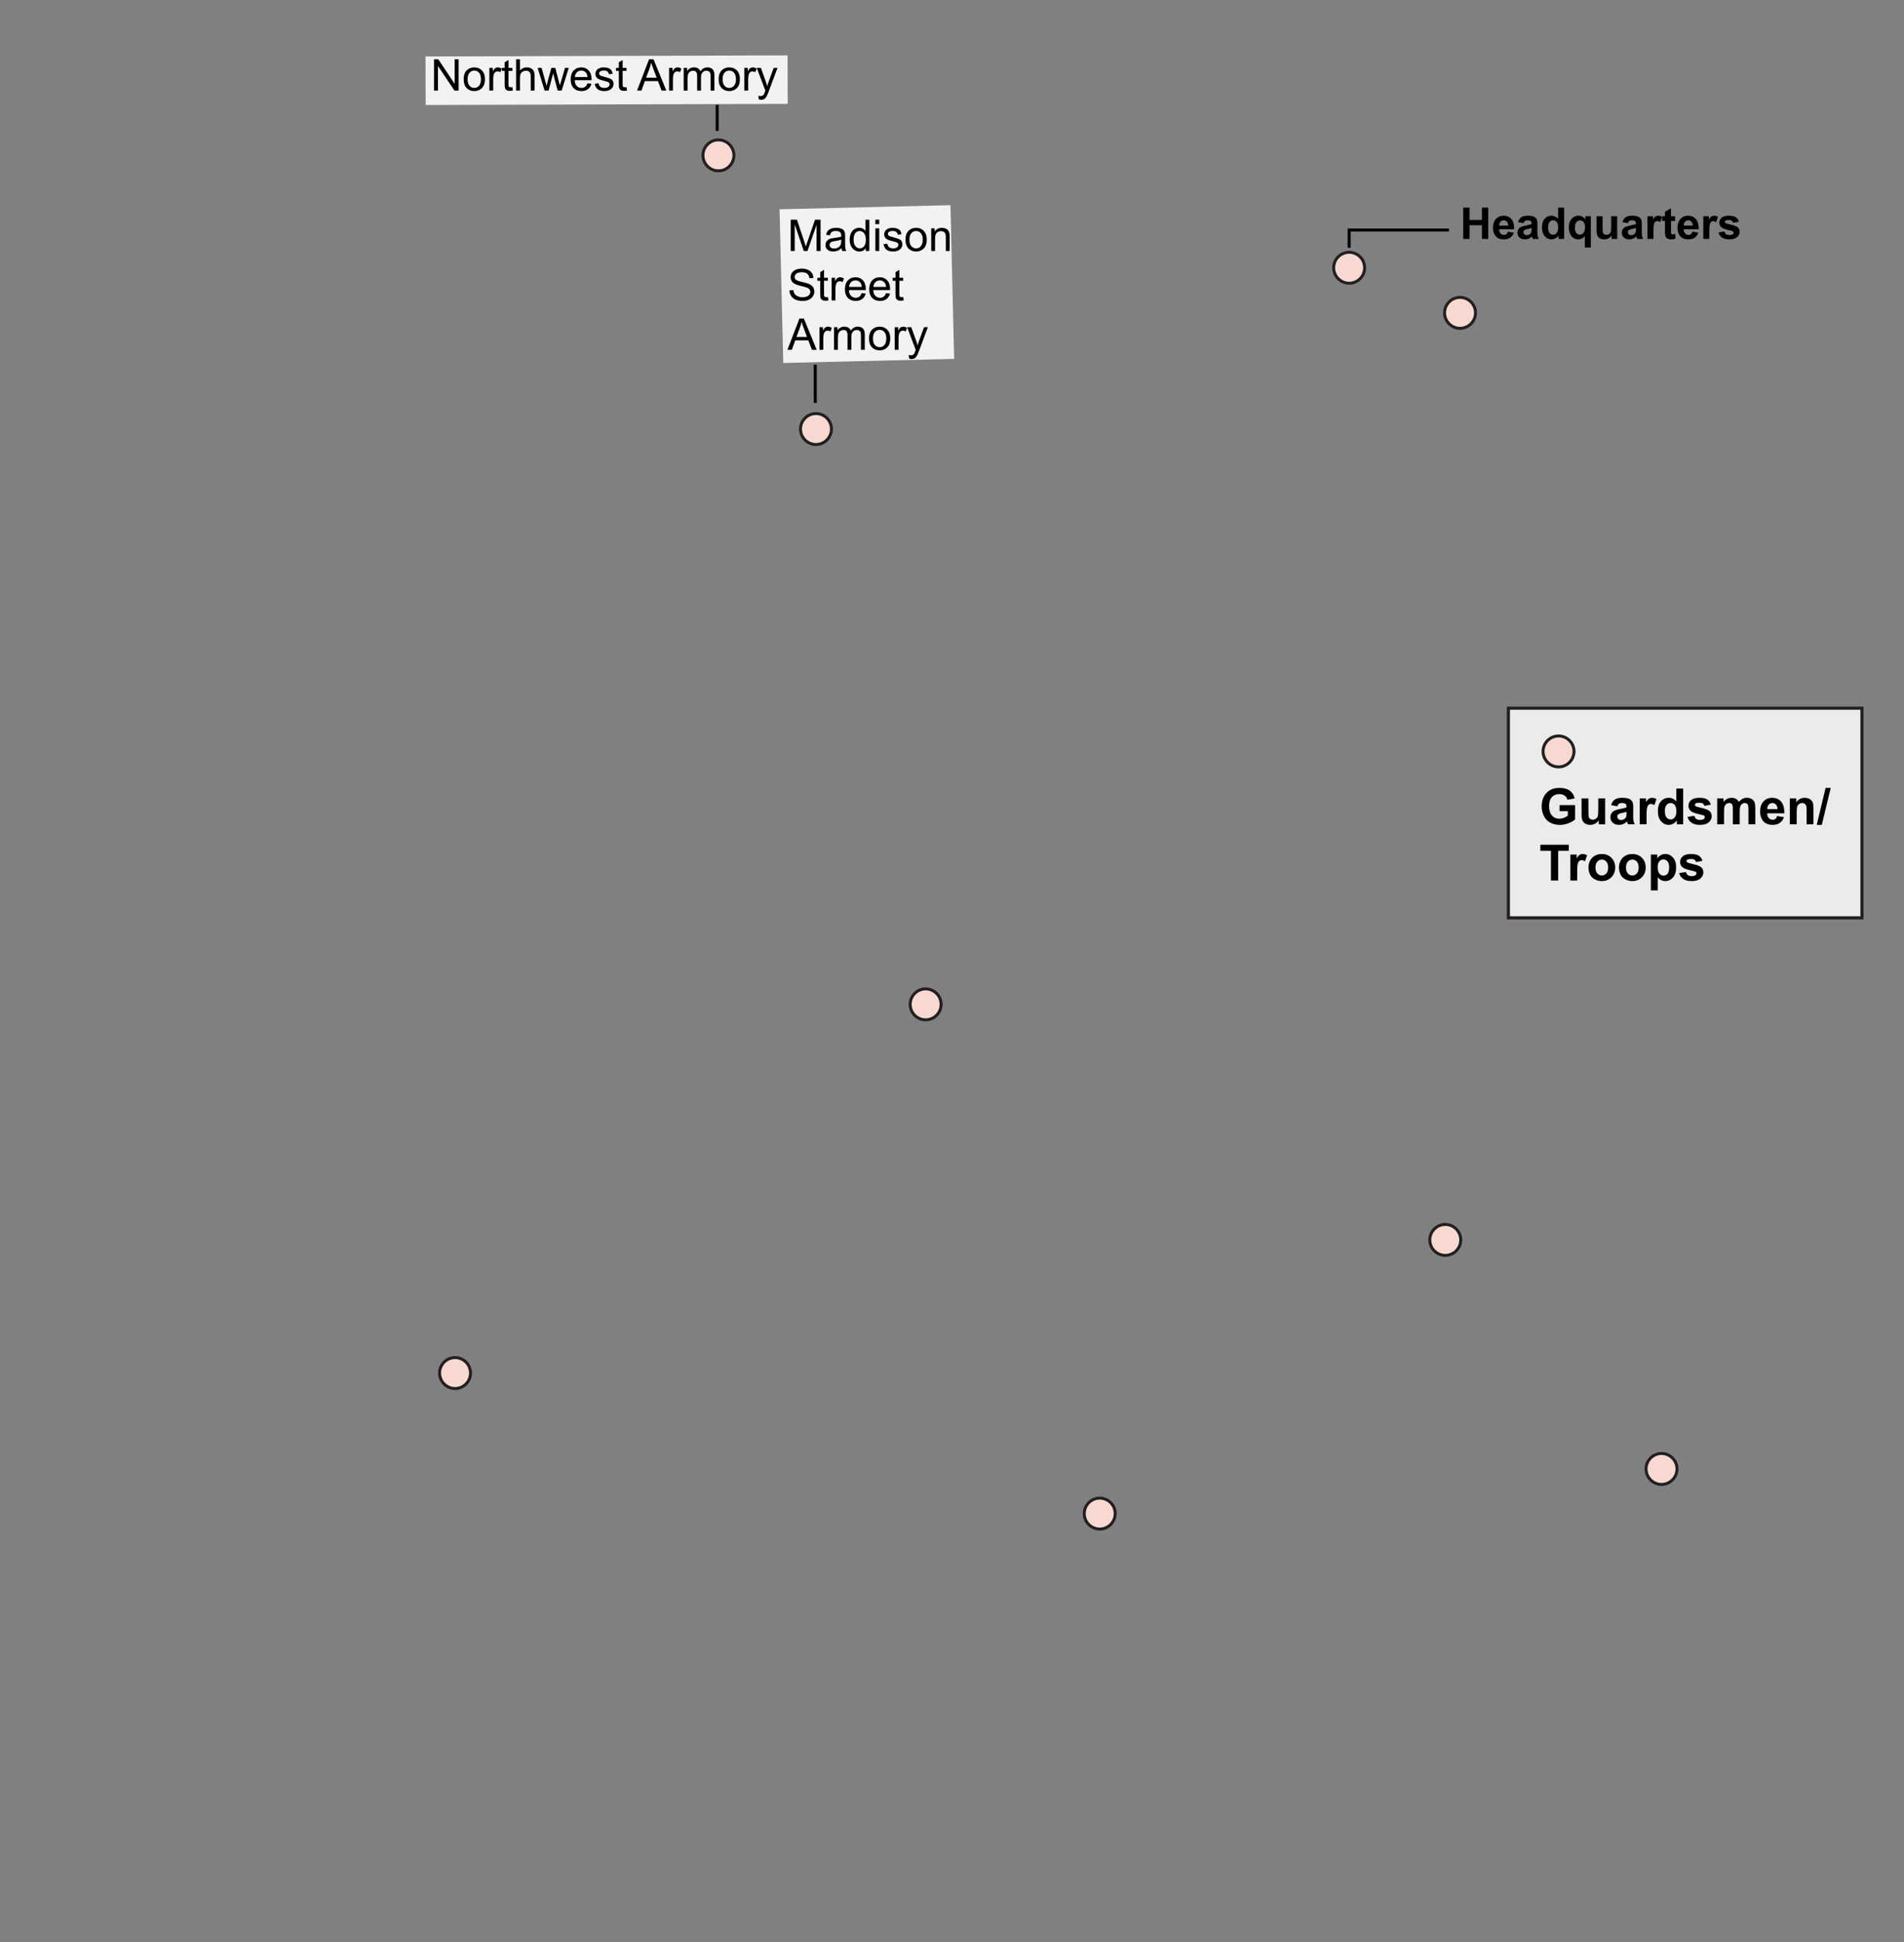 <?xml version="1.0" encoding="utf-8"?>
<!-- Generator: Adobe Illustrator 22.0.1, SVG Export Plug-In . SVG Version: 6.00 Build 0)  -->
<svg version="1.1" id="troops" xmlns="http://www.w3.org/2000/svg" xmlns:xlink="http://www.w3.org/1999/xlink" x="0px" y="0px"
	 viewBox="0 0 610 622" style="enable-background:new 0 0 610 622;" xml:space="preserve">
<rect x="0" y="0" width="610" height="622" fill="#808080" stroke="none"/>
<path style="fill:#F7D9D1;stroke:#231F20;stroke-width:0.95;stroke-miterlimit:10;" d="M463.033,392.147L463.033,392.147
	c-2.726,0-4.957,2.23-4.957,4.957v0c0,2.726,2.23,4.957,4.957,4.957l0,0c2.726,0,4.957-2.23,4.957-4.957v0
	C467.989,394.377,465.759,392.147,463.033,392.147z"/>
<path style="fill:#F7D9D1;stroke:#231F20;stroke-width:0.95;stroke-miterlimit:10;" d="M532.317,465.501L532.317,465.501
	c-2.726,0-4.957,2.23-4.957,4.957v0c0,2.726,2.231,4.957,4.957,4.957l0,0c2.726,0,4.957-2.23,4.957-4.957v0
	C537.273,467.731,535.043,465.501,532.317,465.501z"/>
<path style="fill:#F7D9D1;stroke:#231F20;stroke-width:0.95;stroke-miterlimit:10;" d="M352.326,479.795L352.326,479.795
	c-2.726,0-4.957,2.23-4.957,4.957l0,0c0,2.726,2.23,4.957,4.957,4.957l0,0c2.726,0,4.957-2.23,4.957-4.957l0,0
	C357.283,482.025,355.052,479.795,352.326,479.795z"/>
<path style="fill:#F7D9D1;stroke:#231F20;stroke-width:0.95;stroke-miterlimit:10;" d="M296.557,316.705L296.557,316.705
	c-2.726,0-4.957,2.23-4.957,4.957l0,0c0,2.726,2.23,4.957,4.957,4.957l0,0c2.726,0,4.957-2.23,4.957-4.957l0,0
	C301.514,318.935,299.283,316.705,296.557,316.705z"/>
<path style="fill:#F7D9D1;stroke:#231F20;stroke-width:0.95;stroke-miterlimit:10;" d="M145.789,434.783L145.789,434.783
	c-2.726,0-4.957,2.23-4.957,4.957v0c0,2.726,2.23,4.957,4.957,4.957h0c2.726,0,4.957-2.23,4.957-4.957v0
	C150.745,437.014,148.515,434.783,145.789,434.783z"/>
<g>
	
		<rect x="136.337" y="17.913" transform="matrix(1 -0.003 0.003 1 -0.076 0.579)" style="fill:#F1F2F2;" width="116.003" height="15.536"/>
	<g>
		<g>
			<path d="M139.044,29.007V18.986h1.36l5.264,7.869v-7.869h1.271v10.021h-1.36l-5.264-7.875v7.875H139.044z"/>
			<path d="M148.552,25.378c0-1.346,0.374-2.34,1.121-2.988c0.624-0.537,1.386-0.807,2.283-0.807c0.998,0,1.813,0.328,2.447,0.98
				c0.634,0.654,0.95,1.559,0.95,2.711c0,0.936-0.14,1.67-0.421,2.205c-0.279,0.535-0.688,0.951-1.223,1.248
				c-0.536,0.295-1.12,0.443-1.754,0.443c-1.017,0-1.838-0.326-2.465-0.977C148.866,27.542,148.552,26.603,148.552,25.378z
				 M149.817,25.378c0,0.93,0.203,1.625,0.608,2.088s0.916,0.693,1.531,0.693c0.61,0,1.119-0.232,1.524-0.697
				s0.608-1.174,0.608-2.125c0-0.898-0.204-1.578-0.611-2.041c-0.408-0.463-0.915-0.693-1.521-0.693
				c-0.615,0-1.126,0.23-1.531,0.689C150.02,23.753,149.817,24.449,149.817,25.378z"/>
			<path d="M156.783,29.007v-7.26h1.107v1.102c0.282-0.516,0.544-0.855,0.782-1.02c0.24-0.164,0.503-0.246,0.79-0.246
				c0.415,0,0.836,0.133,1.265,0.396l-0.424,1.143c-0.301-0.178-0.602-0.268-0.902-0.268c-0.269,0-0.511,0.082-0.725,0.242
				c-0.214,0.162-0.367,0.387-0.458,0.674c-0.137,0.438-0.205,0.916-0.205,1.436v3.801H156.783z"/>
			<path d="M164.145,27.908l0.178,1.086c-0.347,0.074-0.656,0.109-0.93,0.109c-0.446,0-0.793-0.07-1.039-0.211
				c-0.246-0.143-0.419-0.328-0.52-0.559c-0.101-0.229-0.15-0.713-0.15-1.451v-4.178h-0.902v-0.957h0.902v-1.797l1.224-0.738v2.535
				h1.237v0.957h-1.237v4.246c0,0.35,0.021,0.576,0.065,0.676c0.043,0.102,0.113,0.18,0.211,0.24
				c0.099,0.059,0.238,0.088,0.421,0.088C163.742,27.955,163.921,27.939,164.145,27.908z"/>
			<path d="M165.348,29.007V18.986h1.23v3.596c0.574-0.664,1.299-0.998,2.174-0.998c0.538,0,1.005,0.105,1.401,0.318
				c0.396,0.211,0.68,0.504,0.852,0.879c0.17,0.373,0.256,0.916,0.256,1.627v4.6h-1.23v-4.6c0-0.615-0.133-1.064-0.4-1.344
				c-0.266-0.281-0.644-0.42-1.131-0.42c-0.364,0-0.707,0.094-1.029,0.283c-0.32,0.189-0.55,0.445-0.687,0.77
				c-0.137,0.322-0.205,0.77-0.205,1.34v3.971H165.348z"/>
			<path d="M174.474,29.007l-2.222-7.26h1.271l1.155,4.191l0.431,1.559c0.019-0.078,0.144-0.576,0.376-1.498l1.155-4.252h1.265
				l1.087,4.211l0.362,1.389l0.417-1.402l1.244-4.197h1.196l-2.27,7.26h-1.278l-1.155-4.348l-0.28-1.236l-1.47,5.584H174.474z"/>
			<path d="M188.214,26.669l1.271,0.158c-0.2,0.742-0.572,1.318-1.114,1.729s-1.235,0.615-2.078,0.615
				c-1.062,0-1.903-0.326-2.526-0.98c-0.621-0.654-0.933-1.57-0.933-2.752c0-1.221,0.314-2.168,0.943-2.844
				c0.629-0.674,1.444-1.012,2.447-1.012c0.971,0,1.764,0.33,2.379,0.992c0.615,0.66,0.923,1.59,0.923,2.789
				c0,0.072-0.002,0.182-0.007,0.328h-5.414c0.046,0.797,0.271,1.408,0.677,1.832s0.911,0.635,1.518,0.635
				c0.451,0,0.836-0.117,1.155-0.355C187.775,27.568,188.028,27.189,188.214,26.669z M184.174,24.681h4.054
				c-0.055-0.611-0.21-1.068-0.465-1.375c-0.392-0.473-0.9-0.711-1.524-0.711c-0.565,0-1.04,0.189-1.425,0.568
				C184.428,23.541,184.215,24.046,184.174,24.681z"/>
			<path d="M190.539,26.841l1.217-0.191c0.068,0.486,0.259,0.861,0.571,1.121c0.312,0.26,0.748,0.389,1.309,0.389
				c0.565,0,0.984-0.115,1.258-0.346c0.273-0.229,0.41-0.5,0.41-0.809c0-0.279-0.121-0.498-0.362-0.656
				c-0.169-0.109-0.588-0.248-1.258-0.418c-0.902-0.227-1.528-0.424-1.876-0.592c-0.35-0.166-0.613-0.396-0.793-0.689
				c-0.181-0.295-0.271-0.619-0.271-0.975c0-0.322,0.074-0.623,0.222-0.898c0.148-0.275,0.351-0.504,0.605-0.688
				c0.191-0.141,0.452-0.26,0.783-0.359c0.33-0.098,0.685-0.146,1.062-0.146c0.569,0,1.07,0.082,1.5,0.246
				c0.432,0.164,0.749,0.387,0.954,0.666c0.205,0.281,0.347,0.656,0.424,1.125l-1.203,0.164c-0.055-0.373-0.213-0.664-0.476-0.875
				c-0.262-0.209-0.632-0.314-1.11-0.314c-0.565,0-0.969,0.094-1.21,0.281c-0.241,0.186-0.362,0.404-0.362,0.656
				c0,0.158,0.05,0.303,0.15,0.43c0.101,0.133,0.258,0.242,0.472,0.328c0.123,0.047,0.485,0.15,1.087,0.314
				c0.87,0.232,1.478,0.424,1.821,0.57c0.345,0.148,0.614,0.365,0.811,0.646c0.196,0.283,0.294,0.635,0.294,1.053
				c0,0.41-0.12,0.797-0.358,1.158c-0.24,0.363-0.585,0.643-1.036,0.842c-0.451,0.197-0.962,0.297-1.531,0.297
				c-0.943,0-1.662-0.195-2.157-0.588C190.991,28.193,190.675,27.611,190.539,26.841z"/>
			<path d="M200.717,27.908l0.178,1.086c-0.347,0.074-0.656,0.109-0.93,0.109c-0.446,0-0.793-0.07-1.039-0.211
				c-0.246-0.143-0.419-0.328-0.52-0.559c-0.101-0.229-0.15-0.713-0.15-1.451v-4.178h-0.902v-0.957h0.902v-1.797l1.224-0.738v2.535
				h1.237v0.957h-1.237v4.246c0,0.35,0.021,0.576,0.065,0.676c0.043,0.102,0.113,0.18,0.211,0.24
				c0.099,0.059,0.238,0.088,0.421,0.088C200.314,27.955,200.494,27.939,200.717,27.908z"/>
			<path d="M204.094,29.007l3.849-10.021h1.429l4.102,10.021h-1.511l-1.169-3.035h-4.19l-1.101,3.035H204.094z M206.986,24.892
				h3.397l-1.046-2.775c-0.319-0.842-0.556-1.535-0.711-2.078c-0.128,0.643-0.308,1.281-0.54,1.914L206.986,24.892z"/>
			<path d="M214.362,29.007v-7.26h1.107v1.102c0.282-0.516,0.544-0.855,0.782-1.02c0.24-0.164,0.503-0.246,0.79-0.246
				c0.415,0,0.836,0.133,1.265,0.396l-0.424,1.143c-0.301-0.178-0.602-0.268-0.902-0.268c-0.269,0-0.511,0.082-0.725,0.242
				c-0.214,0.162-0.367,0.387-0.458,0.674c-0.137,0.438-0.205,0.916-0.205,1.436v3.801H214.362z"/>
			<path d="M219.038,29.007v-7.26h1.101v1.02c0.228-0.355,0.531-0.643,0.909-0.859c0.378-0.215,0.809-0.324,1.292-0.324
				c0.538,0,0.979,0.111,1.322,0.336c0.345,0.223,0.587,0.535,0.729,0.936c0.574-0.848,1.321-1.271,2.242-1.271
				c0.72,0,1.273,0.199,1.661,0.598c0.388,0.4,0.581,1.014,0.581,1.844v4.982h-1.224v-4.572c0-0.492-0.04-0.848-0.12-1.064
				c-0.079-0.215-0.224-0.391-0.434-0.521c-0.21-0.133-0.456-0.199-0.738-0.199c-0.511,0-0.935,0.17-1.271,0.51
				s-0.506,0.883-0.506,1.631v4.217h-1.23v-4.717c0-0.547-0.101-0.957-0.301-1.23s-0.528-0.41-0.984-0.41
				c-0.347,0-0.666,0.092-0.961,0.273c-0.293,0.184-0.507,0.449-0.639,0.801c-0.132,0.35-0.198,0.855-0.198,1.518v3.766H219.038z"/>
			<path d="M230.242,25.378c0-1.346,0.374-2.34,1.121-2.988c0.624-0.537,1.386-0.807,2.283-0.807c0.998,0,1.813,0.328,2.447,0.98
				c0.634,0.654,0.95,1.559,0.95,2.711c0,0.936-0.14,1.67-0.421,2.205c-0.279,0.535-0.688,0.951-1.223,1.248
				c-0.536,0.295-1.12,0.443-1.754,0.443c-1.017,0-1.838-0.326-2.465-0.977C230.555,27.542,230.242,26.603,230.242,25.378z
				 M231.506,25.378c0,0.93,0.203,1.625,0.608,2.088s0.916,0.693,1.531,0.693c0.61,0,1.119-0.232,1.524-0.697
				s0.608-1.174,0.608-2.125c0-0.898-0.204-1.578-0.611-2.041c-0.408-0.463-0.915-0.693-1.521-0.693
				c-0.615,0-1.126,0.23-1.531,0.689C231.71,23.753,231.506,24.449,231.506,25.378z"/>
			<path d="M238.472,29.007v-7.26h1.107v1.102c0.282-0.516,0.544-0.855,0.782-1.02c0.24-0.164,0.503-0.246,0.79-0.246
				c0.415,0,0.836,0.133,1.265,0.396l-0.424,1.143c-0.301-0.178-0.602-0.268-0.902-0.268c-0.269,0-0.511,0.082-0.725,0.242
				c-0.214,0.162-0.367,0.387-0.458,0.674c-0.137,0.438-0.205,0.916-0.205,1.436v3.801H238.472z"/>
			<path d="M243.093,31.804l-0.137-1.156c0.269,0.074,0.504,0.109,0.704,0.109c0.273,0,0.492-0.045,0.656-0.137
				c0.164-0.09,0.299-0.219,0.403-0.383c0.077-0.123,0.203-0.428,0.376-0.916c0.022-0.068,0.06-0.168,0.109-0.301l-2.755-7.273
				h1.326l1.511,4.205c0.196,0.533,0.371,1.094,0.526,1.682c0.142-0.566,0.31-1.117,0.506-1.654l1.552-4.232h1.23l-2.762,7.383
				c-0.296,0.799-0.526,1.348-0.69,1.648c-0.219,0.404-0.47,0.703-0.752,0.891c-0.282,0.189-0.62,0.285-1.012,0.285
				C243.649,31.955,243.385,31.904,243.093,31.804z"/>
		</g>
	</g>
</g>
<path style="fill:#F7D9D1;stroke:#231F20;stroke-width:0.95;stroke-miterlimit:10;" d="M230.17,44.8L230.17,44.8
	c-2.726,0-4.957,2.23-4.957,4.957v0c0,2.726,2.23,4.957,4.957,4.957h0c2.726,0,4.957-2.23,4.957-4.957v0
	C235.126,47.031,232.896,44.8,230.17,44.8z"/>
<line style="fill:none;stroke:#000000;stroke-width:0.95;stroke-miterlimit:10;" x1="229.764" y1="33.578" x2="229.764" y2="41.916"/>
<path style="fill:#F7D9D1;stroke:#231F20;stroke-width:0.95;stroke-miterlimit:10;" d="M432.237,80.797L432.237,80.797
	c-2.726,0-4.957,2.23-4.957,4.957v0c0,2.726,2.23,4.957,4.957,4.957l0,0c2.726,0,4.957-2.23,4.957-4.957v0
	C437.193,83.028,434.963,80.797,432.237,80.797z"/>
<g>
	<g>
		<g>
			<g>
				<path d="M468.786,76.511V66.49h2.023v3.944h3.965V66.49h2.023v10.021h-2.023v-4.382h-3.965v4.382H468.786z"/>
				<path d="M483.08,74.201l1.914,0.321c-0.246,0.702-0.635,1.236-1.166,1.603c-0.53,0.367-1.194,0.551-1.992,0.551
					c-1.263,0-2.196-0.412-2.803-1.237c-0.479-0.661-0.718-1.495-0.718-2.502c0-1.203,0.314-2.146,0.943-2.827
					c0.629-0.681,1.424-1.021,2.386-1.021c1.08,0,1.933,0.356,2.557,1.07c0.624,0.713,0.923,1.806,0.896,3.277h-4.812
					c0.014,0.569,0.169,1.013,0.465,1.33c0.296,0.316,0.665,0.475,1.107,0.475c0.301,0,0.554-0.082,0.759-0.246
					S482.975,74.565,483.08,74.201z M483.189,72.259c-0.014-0.556-0.157-0.979-0.431-1.268c-0.273-0.29-0.606-0.435-0.998-0.435
					c-0.419,0-0.766,0.152-1.039,0.458s-0.408,0.72-0.403,1.244H483.189z"/>
				<path d="M488.097,71.466l-1.743-0.314c0.196-0.702,0.533-1.222,1.012-1.559s1.189-0.506,2.133-0.506
					c0.856,0,1.495,0.102,1.914,0.305c0.419,0.202,0.715,0.46,0.885,0.771c0.172,0.312,0.257,0.886,0.257,1.72l-0.021,2.242
					c0,0.638,0.031,1.108,0.092,1.411c0.062,0.304,0.177,0.628,0.346,0.975h-1.9c-0.05-0.128-0.111-0.316-0.185-0.567
					c-0.032-0.114-0.055-0.189-0.068-0.226c-0.328,0.319-0.679,0.559-1.053,0.718s-0.772,0.239-1.196,0.239
					c-0.747,0-1.336-0.203-1.768-0.608c-0.43-0.405-0.646-0.918-0.646-1.538c0-0.41,0.098-0.775,0.294-1.098
					c0.196-0.32,0.471-0.566,0.824-0.738c0.353-0.17,0.862-0.319,1.527-0.447c0.897-0.169,1.52-0.326,1.866-0.472v-0.191
					c0-0.369-0.091-0.632-0.273-0.79c-0.183-0.156-0.526-0.235-1.032-0.235c-0.342,0-0.608,0.067-0.8,0.202
					C488.371,70.893,488.215,71.129,488.097,71.466z M490.668,73.025c-0.246,0.082-0.636,0.18-1.169,0.294s-0.882,0.226-1.046,0.335
					c-0.251,0.178-0.376,0.403-0.376,0.677c0,0.269,0.101,0.501,0.301,0.697s0.456,0.294,0.766,0.294
					c0.347,0,0.677-0.114,0.991-0.342c0.232-0.173,0.385-0.385,0.458-0.636c0.05-0.164,0.075-0.477,0.075-0.937V73.025z"/>
				<path d="M501.106,76.511h-1.784v-1.066c-0.296,0.415-0.646,0.724-1.049,0.926c-0.404,0.203-0.811,0.305-1.221,0.305
					c-0.834,0-1.549-0.336-2.143-1.008c-0.596-0.673-0.893-1.61-0.893-2.813c0-1.23,0.289-2.166,0.868-2.806
					c0.579-0.641,1.311-0.961,2.194-0.961c0.812,0,1.513,0.337,2.105,1.012V66.49h1.921V76.511z M495.979,72.724
					c0,0.774,0.107,1.335,0.321,1.682c0.31,0.501,0.743,0.752,1.299,0.752c0.442,0,0.818-0.188,1.128-0.564
					c0.31-0.375,0.465-0.938,0.465-1.685c0-0.834-0.15-1.435-0.451-1.802c-0.301-0.366-0.686-0.55-1.155-0.55
					c-0.456,0-0.838,0.181-1.145,0.544C496.132,71.462,495.979,72.004,495.979,72.724z"/>
				<path d="M507.744,79.273v-3.65c-0.251,0.323-0.562,0.58-0.937,0.77c-0.374,0.188-0.777,0.283-1.21,0.283
					c-0.825,0-1.504-0.31-2.037-0.93c-0.629-0.725-0.943-1.707-0.943-2.946c0-1.167,0.295-2.077,0.886-2.731
					c0.59-0.653,1.322-0.98,2.197-0.98c0.483,0,0.901,0.103,1.254,0.308c0.354,0.205,0.667,0.515,0.94,0.93v-1.073h1.771v10.021
					H507.744z M507.805,72.792c0-0.743-0.151-1.295-0.455-1.658c-0.303-0.361-0.682-0.543-1.138-0.543
					c-0.465,0-0.854,0.185-1.165,0.554c-0.312,0.369-0.469,0.955-0.469,1.757c0,0.798,0.15,1.373,0.451,1.727
					c0.301,0.353,0.672,0.529,1.114,0.529s0.829-0.198,1.162-0.595S507.805,73.577,507.805,72.792z"/>
				<path d="M516.33,76.511v-1.087c-0.265,0.388-0.611,0.692-1.043,0.916c-0.43,0.224-0.885,0.335-1.363,0.335
					c-0.487,0-0.925-0.107-1.312-0.321s-0.668-0.515-0.841-0.902s-0.26-0.923-0.26-1.606v-4.594h1.921v3.336
					c0,1.021,0.035,1.646,0.105,1.877c0.071,0.229,0.2,0.412,0.387,0.547c0.187,0.134,0.424,0.201,0.711,0.201
					c0.328,0,0.622-0.09,0.882-0.27c0.26-0.181,0.438-0.404,0.533-0.67c0.096-0.268,0.144-0.92,0.144-1.959v-3.062h1.921v7.26
					H516.33z"/>
				<path d="M521.539,71.466l-1.743-0.314c0.196-0.702,0.533-1.222,1.012-1.559s1.189-0.506,2.133-0.506
					c0.856,0,1.495,0.102,1.914,0.305c0.419,0.202,0.715,0.46,0.885,0.771c0.172,0.312,0.257,0.886,0.257,1.72l-0.021,2.242
					c0,0.638,0.031,1.108,0.092,1.411c0.062,0.304,0.177,0.628,0.346,0.975h-1.9c-0.05-0.128-0.111-0.316-0.185-0.567
					c-0.032-0.114-0.055-0.189-0.068-0.226c-0.328,0.319-0.679,0.559-1.053,0.718s-0.772,0.239-1.196,0.239
					c-0.747,0-1.336-0.203-1.768-0.608c-0.43-0.405-0.646-0.918-0.646-1.538c0-0.41,0.098-0.775,0.294-1.098
					c0.196-0.32,0.471-0.566,0.824-0.738c0.353-0.17,0.862-0.319,1.527-0.447c0.897-0.169,1.52-0.326,1.866-0.472v-0.191
					c0-0.369-0.091-0.632-0.273-0.79c-0.183-0.156-0.526-0.235-1.032-0.235c-0.342,0-0.608,0.067-0.8,0.202
					C521.812,70.893,521.657,71.129,521.539,71.466z M524.109,73.025c-0.246,0.082-0.636,0.18-1.169,0.294s-0.882,0.226-1.046,0.335
					c-0.251,0.178-0.376,0.403-0.376,0.677c0,0.269,0.101,0.501,0.301,0.697s0.456,0.294,0.766,0.294
					c0.347,0,0.677-0.114,0.991-0.342c0.232-0.173,0.385-0.385,0.458-0.636c0.05-0.164,0.075-0.477,0.075-0.937V73.025z"/>
				<path d="M529.728,76.511h-1.921v-7.26h1.784v1.032c0.306-0.487,0.58-0.809,0.824-0.964c0.243-0.155,0.521-0.232,0.83-0.232
					c0.438,0,0.859,0.121,1.265,0.362l-0.595,1.675c-0.323-0.21-0.624-0.314-0.902-0.314c-0.269,0-0.497,0.074-0.684,0.223
					c-0.187,0.147-0.334,0.415-0.441,0.803c-0.106,0.388-0.16,1.198-0.16,2.434V76.511z"/>
				<path d="M536.667,69.251v1.531h-1.312v2.926c0,0.593,0.013,0.938,0.037,1.035c0.025,0.099,0.082,0.18,0.172,0.243
					c0.088,0.063,0.196,0.096,0.324,0.096c0.178,0,0.436-0.062,0.772-0.185l0.164,1.49c-0.446,0.191-0.952,0.287-1.518,0.287
					c-0.347,0-0.658-0.059-0.937-0.174c-0.278-0.117-0.482-0.268-0.611-0.451c-0.131-0.186-0.221-0.435-0.271-0.749
					c-0.041-0.224-0.062-0.675-0.062-1.354v-3.165h-0.882v-1.531h0.882v-1.442l1.928-1.121v2.563H536.667z"/>
				<path d="M542.204,74.201l1.914,0.321c-0.246,0.702-0.635,1.236-1.166,1.603c-0.53,0.367-1.194,0.551-1.992,0.551
					c-1.263,0-2.196-0.412-2.803-1.237c-0.479-0.661-0.718-1.495-0.718-2.502c0-1.203,0.314-2.146,0.943-2.827
					c0.629-0.681,1.424-1.021,2.386-1.021c1.08,0,1.933,0.356,2.557,1.07c0.624,0.713,0.923,1.806,0.896,3.277h-4.812
					c0.014,0.569,0.169,1.013,0.465,1.33c0.296,0.316,0.665,0.475,1.107,0.475c0.301,0,0.554-0.082,0.759-0.246
					S542.099,74.565,542.204,74.201z M542.313,72.259c-0.014-0.556-0.157-0.979-0.431-1.268c-0.273-0.29-0.606-0.435-0.998-0.435
					c-0.419,0-0.766,0.152-1.039,0.458s-0.408,0.72-0.403,1.244H542.313z"/>
				<path d="M547.625,76.511h-1.921v-7.26h1.784v1.032c0.306-0.487,0.58-0.809,0.824-0.964c0.243-0.155,0.521-0.232,0.83-0.232
					c0.438,0,0.859,0.121,1.265,0.362l-0.595,1.675c-0.323-0.21-0.624-0.314-0.902-0.314c-0.269,0-0.497,0.074-0.684,0.223
					c-0.187,0.147-0.334,0.415-0.441,0.803c-0.106,0.388-0.16,1.198-0.16,2.434V76.511z"/>
				<path d="M550.557,74.44l1.928-0.294c0.082,0.374,0.248,0.657,0.499,0.852c0.251,0.193,0.602,0.29,1.053,0.29
					c0.497,0,0.87-0.091,1.121-0.273c0.169-0.128,0.253-0.299,0.253-0.513c0-0.146-0.046-0.267-0.137-0.362
					c-0.096-0.091-0.31-0.176-0.643-0.253c-1.55-0.342-2.531-0.654-2.946-0.937c-0.574-0.392-0.861-0.937-0.861-1.634
					c0-0.629,0.248-1.157,0.745-1.586s1.267-0.643,2.311-0.643c0.993,0,1.731,0.162,2.215,0.485s0.815,0.802,0.998,1.436
					l-1.812,0.335c-0.077-0.282-0.225-0.499-0.44-0.649c-0.217-0.15-0.525-0.226-0.927-0.226c-0.506,0-0.868,0.07-1.087,0.212
					c-0.146,0.101-0.219,0.23-0.219,0.39c0,0.137,0.063,0.253,0.191,0.349c0.173,0.128,0.771,0.308,1.795,0.54
					c1.022,0.232,1.737,0.518,2.143,0.854c0.401,0.342,0.602,0.818,0.602,1.429c0,0.665-0.278,1.237-0.834,1.716
					s-1.379,0.718-2.468,0.718c-0.989,0-1.771-0.2-2.349-0.602C551.112,75.672,550.735,75.128,550.557,74.44z"/>
			</g>
		</g>
	</g>
</g>
<path style="fill:#F7D9D1;stroke:#231F20;stroke-width:0.95;stroke-miterlimit:10;" d="M467.76,95.241L467.76,95.241
	c-2.726,0-4.957,2.23-4.957,4.957v0c0,2.726,2.23,4.957,4.957,4.957l0,0c2.726,0,4.957-2.23,4.957-4.957v0
	C472.717,97.471,470.486,95.241,467.76,95.241z"/>
<polyline style="fill:none;stroke:#000000;stroke-width:0.95;stroke-miterlimit:10;" points="432.237,79.363 432.237,73.659 
	464.214,73.659 "/>
<g>
	
		<rect x="250.241" y="66.429" transform="matrix(1 -0.024 0.024 1 -2.079 6.603)" style="fill:#F1F2F2;" width="54.75" height="49.224"/>
	<g>
		<g>
			<path d="M253.329,80.388V70.367h1.996l2.372,7.096c0.219,0.662,0.378,1.156,0.479,1.484c0.114-0.365,0.292-0.9,0.533-1.607
				l2.399-6.973h1.784v10.021h-1.278v-8.387l-2.912,8.387h-1.196l-2.898-8.531v8.531H253.329z"/>
			<path d="M269.612,79.494c-0.456,0.387-0.895,0.66-1.316,0.82c-0.421,0.158-0.873,0.238-1.356,0.238
				c-0.798,0-1.41-0.195-1.839-0.584c-0.429-0.391-0.643-0.887-0.643-1.494c0-0.355,0.081-0.68,0.242-0.975
				c0.162-0.293,0.374-0.529,0.637-0.707c0.262-0.178,0.557-0.312,0.885-0.402c0.241-0.064,0.606-0.125,1.094-0.186
				c0.993-0.117,1.725-0.26,2.194-0.424c0.005-0.168,0.007-0.275,0.007-0.32c0-0.502-0.116-0.855-0.349-1.061
				c-0.314-0.277-0.781-0.416-1.401-0.416c-0.579,0-1.006,0.102-1.281,0.303c-0.276,0.203-0.48,0.562-0.612,1.078l-1.203-0.164
				c0.109-0.516,0.289-0.932,0.54-1.248s0.613-0.561,1.087-0.732c0.474-0.17,1.023-0.256,1.647-0.256
				c0.62,0,1.123,0.074,1.511,0.219c0.388,0.146,0.672,0.33,0.854,0.551s0.31,0.5,0.383,0.838c0.041,0.209,0.062,0.588,0.062,1.135
				v1.641c0,1.143,0.026,1.867,0.079,2.17c0.052,0.303,0.155,0.594,0.311,0.871h-1.285C269.73,80.134,269.648,79.835,269.612,79.494
				z M269.509,76.746c-0.446,0.182-1.116,0.336-2.01,0.465c-0.506,0.072-0.863,0.154-1.073,0.246
				c-0.21,0.09-0.371,0.225-0.485,0.398c-0.114,0.176-0.171,0.371-0.171,0.586c0,0.328,0.124,0.602,0.373,0.82
				c0.248,0.219,0.611,0.328,1.09,0.328c0.474,0,0.896-0.104,1.265-0.312c0.369-0.207,0.641-0.49,0.813-0.85
				c0.132-0.279,0.198-0.689,0.198-1.23V76.746z"/>
			<path d="M277.371,80.388v-0.916c-0.46,0.721-1.137,1.08-2.03,1.08c-0.579,0-1.11-0.158-1.597-0.479
				c-0.484-0.318-0.861-0.764-1.127-1.336c-0.268-0.572-0.4-1.229-0.4-1.973c0-0.725,0.121-1.381,0.362-1.973
				c0.241-0.59,0.604-1.041,1.087-1.355s1.023-0.473,1.62-0.473c0.438,0,0.827,0.092,1.169,0.277
				c0.342,0.184,0.62,0.426,0.834,0.721v-3.596h1.224v10.021H277.371z M273.481,76.765c0,0.93,0.196,1.625,0.588,2.086
				c0.392,0.459,0.854,0.689,1.388,0.689c0.538,0,0.994-0.219,1.371-0.66c0.375-0.439,0.563-1.109,0.563-2.012
				c0-0.994-0.191-1.723-0.574-2.188s-0.854-0.697-1.415-0.697c-0.547,0-1.004,0.223-1.371,0.67
				C273.665,75.099,273.481,75.804,273.481,76.765z"/>
			<path d="M280.454,71.783v-1.416h1.23v1.416H280.454z M280.454,80.388v-7.26h1.23v7.26H280.454z"/>
			<path d="M283.065,78.222l1.217-0.191c0.068,0.486,0.259,0.861,0.571,1.121c0.312,0.26,0.748,0.389,1.309,0.389
				c0.565,0,0.984-0.115,1.258-0.346c0.273-0.229,0.41-0.5,0.41-0.809c0-0.279-0.121-0.498-0.362-0.656
				c-0.169-0.109-0.588-0.248-1.258-0.418c-0.902-0.227-1.528-0.424-1.876-0.592c-0.35-0.166-0.613-0.396-0.793-0.689
				c-0.181-0.295-0.271-0.619-0.271-0.975c0-0.322,0.074-0.623,0.222-0.898c0.148-0.275,0.351-0.504,0.605-0.688
				c0.191-0.141,0.452-0.26,0.783-0.359c0.33-0.098,0.685-0.146,1.062-0.146c0.569,0,1.07,0.082,1.5,0.246
				c0.432,0.164,0.749,0.387,0.954,0.666c0.205,0.281,0.347,0.656,0.424,1.125l-1.203,0.164c-0.055-0.373-0.213-0.664-0.476-0.875
				c-0.262-0.209-0.632-0.314-1.11-0.314c-0.565,0-0.969,0.094-1.21,0.281c-0.241,0.186-0.362,0.404-0.362,0.656
				c0,0.158,0.05,0.303,0.15,0.43c0.101,0.133,0.258,0.242,0.472,0.328c0.123,0.047,0.485,0.15,1.087,0.314
				c0.87,0.232,1.478,0.424,1.821,0.57c0.345,0.148,0.614,0.365,0.811,0.646c0.196,0.283,0.294,0.635,0.294,1.053
				c0,0.41-0.12,0.797-0.358,1.158c-0.24,0.363-0.585,0.643-1.036,0.842c-0.451,0.197-0.962,0.297-1.531,0.297
				c-0.943,0-1.662-0.195-2.157-0.588C283.517,79.574,283.202,78.992,283.065,78.222z"/>
			<path d="M290.099,76.759c0-1.346,0.374-2.34,1.121-2.988c0.624-0.537,1.386-0.807,2.283-0.807c0.998,0,1.813,0.328,2.447,0.98
				c0.634,0.654,0.95,1.559,0.95,2.711c0,0.936-0.14,1.67-0.421,2.205c-0.279,0.535-0.688,0.951-1.223,1.248
				c-0.536,0.295-1.12,0.443-1.754,0.443c-1.017,0-1.838-0.326-2.465-0.977C290.413,78.923,290.099,77.984,290.099,76.759z
				 M291.364,76.759c0,0.93,0.203,1.625,0.608,2.088s0.916,0.693,1.531,0.693c0.61,0,1.119-0.232,1.524-0.697
				s0.608-1.174,0.608-2.125c0-0.898-0.204-1.578-0.611-2.041c-0.408-0.463-0.915-0.693-1.521-0.693
				c-0.615,0-1.126,0.23-1.531,0.689C291.567,75.134,291.364,75.83,291.364,76.759z"/>
			<path d="M298.343,80.388v-7.26h1.107v1.033c0.533-0.799,1.304-1.197,2.311-1.197c0.438,0,0.84,0.078,1.206,0.236
				c0.367,0.156,0.642,0.363,0.824,0.619c0.183,0.254,0.31,0.559,0.383,0.908c0.046,0.229,0.068,0.627,0.068,1.197v4.463h-1.23
				v-4.416c0-0.5-0.048-0.875-0.144-1.125c-0.096-0.248-0.266-0.445-0.509-0.594c-0.244-0.148-0.53-0.223-0.858-0.223
				c-0.524,0-0.977,0.166-1.356,0.5c-0.381,0.332-0.571,0.963-0.571,1.893v3.965H298.343z"/>
			<path d="M252.919,92.996l1.251-0.109c0.06,0.502,0.197,0.914,0.413,1.234c0.217,0.322,0.553,0.582,1.009,0.779
				c0.456,0.199,0.969,0.297,1.538,0.297c0.506,0,0.952-0.074,1.34-0.225s0.676-0.357,0.865-0.619
				c0.188-0.262,0.283-0.549,0.283-0.857c0-0.314-0.091-0.59-0.273-0.824s-0.483-0.432-0.902-0.592
				c-0.269-0.104-0.863-0.268-1.784-0.488c-0.921-0.221-1.565-0.43-1.935-0.625c-0.479-0.252-0.835-0.562-1.07-0.934
				c-0.234-0.371-0.352-0.787-0.352-1.248c0-0.506,0.144-0.979,0.431-1.418s0.706-0.773,1.258-1.002
				c0.552-0.227,1.164-0.342,1.839-0.342c0.743,0,1.398,0.121,1.965,0.359c0.568,0.24,1.004,0.592,1.31,1.057s0.47,0.99,0.492,1.578
				l-1.271,0.096c-0.068-0.633-0.3-1.111-0.694-1.436c-0.394-0.322-0.976-0.484-1.746-0.484c-0.802,0-1.387,0.146-1.754,0.441
				c-0.366,0.293-0.55,0.646-0.55,1.062c0,0.359,0.13,0.656,0.39,0.889c0.255,0.232,0.922,0.471,2,0.715
				c1.077,0.242,1.816,0.455,2.218,0.639c0.583,0.268,1.014,0.609,1.292,1.021s0.417,0.887,0.417,1.426
				c0,0.533-0.152,1.035-0.458,1.508c-0.306,0.471-0.744,0.838-1.316,1.1c-0.571,0.262-1.215,0.393-1.931,0.393
				c-0.907,0-1.667-0.131-2.28-0.396c-0.612-0.264-1.094-0.662-1.441-1.191C253.12,94.267,252.937,93.666,252.919,92.996z"/>
			<path d="M265.237,95.115l0.178,1.088c-0.347,0.072-0.656,0.109-0.93,0.109c-0.446,0-0.793-0.07-1.039-0.213
				c-0.246-0.141-0.419-0.326-0.52-0.557s-0.15-0.715-0.15-1.453v-4.176h-0.902v-0.957h0.902v-1.799L264,86.419v2.537h1.237v0.957
				H264v4.244c0,0.352,0.021,0.576,0.065,0.678c0.043,0.1,0.113,0.18,0.211,0.238c0.099,0.061,0.238,0.09,0.421,0.09
				C264.834,95.164,265.013,95.148,265.237,95.115z"/>
			<path d="M266.426,96.216v-7.26h1.107v1.1c0.282-0.514,0.544-0.854,0.782-1.018c0.24-0.164,0.503-0.246,0.79-0.246
				c0.415,0,0.836,0.131,1.265,0.396l-0.424,1.141c-0.301-0.178-0.602-0.266-0.902-0.266c-0.269,0-0.511,0.08-0.725,0.242
				s-0.367,0.387-0.458,0.674c-0.137,0.438-0.205,0.916-0.205,1.436v3.801H266.426z"/>
			<path d="M276.072,93.878l1.271,0.156c-0.2,0.744-0.572,1.32-1.114,1.73s-1.235,0.615-2.078,0.615
				c-1.062,0-1.903-0.328-2.526-0.98c-0.621-0.654-0.933-1.572-0.933-2.752c0-1.223,0.314-2.17,0.943-2.844
				c0.629-0.676,1.444-1.012,2.447-1.012c0.971,0,1.764,0.33,2.379,0.99c0.615,0.662,0.923,1.592,0.923,2.789
				c0,0.074-0.002,0.184-0.007,0.328h-5.414c0.046,0.799,0.271,1.408,0.677,1.832s0.911,0.637,1.518,0.637
				c0.451,0,0.836-0.119,1.155-0.355C275.632,94.775,275.885,94.398,276.072,93.878z M272.032,91.888h4.054
				c-0.055-0.609-0.21-1.068-0.465-1.373c-0.392-0.475-0.9-0.711-1.524-0.711c-0.565,0-1.04,0.189-1.425,0.566
				C272.286,90.75,272.073,91.255,272.032,91.888z"/>
			<path d="M283.858,93.878l1.271,0.156c-0.2,0.744-0.572,1.32-1.114,1.73s-1.235,0.615-2.078,0.615
				c-1.062,0-1.903-0.328-2.526-0.98c-0.621-0.654-0.933-1.572-0.933-2.752c0-1.223,0.314-2.17,0.943-2.844
				c0.629-0.676,1.444-1.012,2.447-1.012c0.971,0,1.764,0.33,2.379,0.99c0.615,0.662,0.923,1.592,0.923,2.789
				c0,0.074-0.002,0.184-0.007,0.328h-5.414c0.046,0.799,0.271,1.408,0.677,1.832s0.911,0.637,1.518,0.637
				c0.451,0,0.836-0.119,1.155-0.355C283.419,94.775,283.671,94.398,283.858,93.878z M279.818,91.888h4.054
				c-0.055-0.609-0.21-1.068-0.465-1.373c-0.392-0.475-0.9-0.711-1.524-0.711c-0.565,0-1.04,0.189-1.425,0.566
				C280.072,90.75,279.859,91.255,279.818,91.888z"/>
			<path d="M289.361,95.115l0.178,1.088c-0.347,0.072-0.656,0.109-0.93,0.109c-0.446,0-0.793-0.07-1.039-0.213
				c-0.246-0.141-0.419-0.326-0.52-0.557s-0.15-0.715-0.15-1.453v-4.176h-0.902v-0.957h0.902v-1.799l1.224-0.738v2.537h1.237v0.957
				h-1.237v4.244c0,0.352,0.021,0.576,0.065,0.678c0.043,0.1,0.113,0.18,0.211,0.238c0.099,0.061,0.238,0.09,0.421,0.09
				C288.958,95.164,289.137,95.148,289.361,95.115z"/>
			<path d="M252.269,112.044l3.849-10.021h1.429l4.102,10.021h-1.511l-1.169-3.035h-4.19l-1.101,3.035H252.269z M255.161,107.929
				h3.397l-1.046-2.775c-0.319-0.844-0.556-1.537-0.711-2.078c-0.128,0.643-0.308,1.279-0.54,1.914L255.161,107.929z"/>
			<path d="M262.537,112.044v-7.26h1.107v1.1c0.282-0.514,0.544-0.854,0.782-1.018c0.24-0.164,0.503-0.246,0.79-0.246
				c0.415,0,0.836,0.131,1.265,0.396l-0.424,1.141c-0.301-0.178-0.602-0.266-0.902-0.266c-0.269,0-0.511,0.08-0.725,0.242
				s-0.367,0.387-0.458,0.674c-0.137,0.438-0.205,0.916-0.205,1.436v3.801H262.537z"/>
			<path d="M267.212,112.044v-7.26h1.101v1.018c0.228-0.355,0.531-0.641,0.909-0.857s0.809-0.324,1.292-0.324
				c0.538,0,0.979,0.111,1.322,0.334c0.345,0.225,0.587,0.535,0.729,0.938c0.574-0.848,1.321-1.271,2.242-1.271
				c0.72,0,1.273,0.199,1.661,0.598s0.581,1.014,0.581,1.842v4.984h-1.224v-4.574c0-0.492-0.04-0.846-0.12-1.062
				c-0.079-0.217-0.224-0.391-0.434-0.523c-0.21-0.131-0.456-0.197-0.738-0.197c-0.511,0-0.935,0.17-1.271,0.51
				c-0.337,0.338-0.506,0.883-0.506,1.629v4.219h-1.23v-4.717c0-0.547-0.101-0.957-0.301-1.23s-0.528-0.41-0.984-0.41
				c-0.347,0-0.666,0.09-0.961,0.273c-0.293,0.182-0.507,0.449-0.639,0.799c-0.132,0.352-0.198,0.857-0.198,1.518v3.768H267.212z"/>
			<path d="M278.417,108.414c0-1.344,0.374-2.34,1.121-2.986c0.624-0.539,1.386-0.807,2.283-0.807c0.998,0,1.813,0.326,2.447,0.98
				s0.95,1.557,0.95,2.711c0,0.934-0.14,1.668-0.421,2.205c-0.279,0.535-0.688,0.951-1.223,1.246
				c-0.536,0.297-1.12,0.445-1.754,0.445c-1.017,0-1.838-0.326-2.465-0.979C278.73,110.58,278.417,109.64,278.417,108.414z
				 M279.681,108.414c0,0.93,0.203,1.627,0.608,2.09c0.405,0.461,0.916,0.693,1.531,0.693c0.61,0,1.119-0.232,1.524-0.697
				s0.608-1.174,0.608-2.127c0-0.896-0.204-1.578-0.611-2.039c-0.408-0.463-0.915-0.695-1.521-0.695
				c-0.615,0-1.126,0.23-1.531,0.691C279.884,106.789,279.681,107.484,279.681,108.414z"/>
			<path d="M286.647,112.044v-7.26h1.107v1.1c0.282-0.514,0.544-0.854,0.782-1.018c0.24-0.164,0.503-0.246,0.79-0.246
				c0.415,0,0.836,0.131,1.265,0.396l-0.424,1.141c-0.301-0.178-0.602-0.266-0.902-0.266c-0.269,0-0.511,0.08-0.725,0.242
				s-0.367,0.387-0.458,0.674c-0.137,0.438-0.205,0.916-0.205,1.436v3.801H286.647z"/>
			<path d="M291.268,114.839l-0.137-1.154c0.269,0.072,0.504,0.109,0.704,0.109c0.273,0,0.492-0.047,0.656-0.137
				c0.164-0.092,0.299-0.219,0.403-0.383c0.077-0.123,0.203-0.43,0.376-0.916c0.022-0.068,0.06-0.17,0.109-0.301l-2.755-7.273h1.326
				l1.511,4.203c0.196,0.533,0.371,1.094,0.526,1.682c0.142-0.564,0.31-1.115,0.506-1.654l1.552-4.23h1.23l-2.762,7.383
				c-0.296,0.797-0.526,1.346-0.69,1.646c-0.219,0.406-0.47,0.703-0.752,0.893s-0.62,0.283-1.012,0.283
				C291.824,114.99,291.56,114.941,291.268,114.839z"/>
		</g>
	</g>
</g>
<path style="fill:#F7D9D1;stroke:#231F20;stroke-width:0.95;stroke-miterlimit:10;" d="M261.419,132.449L261.419,132.449
	c-2.726,0-4.957,2.23-4.957,4.957v0c0,2.726,2.23,4.957,4.957,4.957h0c2.726,0,4.957-2.23,4.957-4.957v0
	C266.376,134.679,264.145,132.449,261.419,132.449z"/>
<line style="fill:#FFFFFF;stroke:#000000;stroke-width:0.95;stroke-miterlimit:10;" x1="261.19" y1="116.785" x2="261.19" y2="129.044"/>
<g>
	<rect x="483.257" y="226.807" style="fill:#EBEBEB;stroke:#231F20;" width="113.269" height="67.143"/>
</g>
<g>
	<path d="M499.645,259.781v-1.93h4.984v4.562c-0.484,0.469-1.187,0.882-2.105,1.238s-1.851,0.535-2.793,0.535
		c-1.198,0-2.242-0.251-3.133-0.754s-1.56-1.222-2.008-2.156s-0.672-1.952-0.672-3.051c0-1.192,0.25-2.253,0.75-3.18
		s1.231-1.638,2.195-2.133c0.734-0.38,1.648-0.57,2.742-0.57c1.422,0,2.532,0.298,3.332,0.895s1.313,1.421,1.543,2.473l-2.297,0.43
		c-0.161-0.562-0.465-1.007-0.91-1.332s-1.001-0.488-1.668-0.488c-1.011,0-1.813,0.32-2.41,0.961s-0.895,1.591-0.895,2.852
		c0,1.359,0.302,2.379,0.906,3.059s1.396,1.02,2.375,1.02c0.484,0,0.97-0.095,1.457-0.285s0.905-0.421,1.254-0.691v-1.453H499.645z"
		/>
	<path d="M512.208,263.992v-1.242c-0.302,0.442-0.699,0.792-1.191,1.047s-1.012,0.383-1.559,0.383c-0.558,0-1.058-0.122-1.5-0.367
		s-0.763-0.589-0.961-1.031s-0.297-1.055-0.297-1.836v-5.25h2.195v3.812c0,1.167,0.04,1.882,0.121,2.145s0.228,0.472,0.441,0.625
		s0.484,0.23,0.812,0.23c0.375,0,0.711-0.103,1.008-0.309s0.5-0.461,0.609-0.766s0.164-1.051,0.164-2.238v-3.5h2.195v8.297H512.208z
		"/>
	<path d="M518.161,258.226l-1.992-0.359c0.224-0.802,0.609-1.396,1.156-1.781s1.359-0.578,2.438-0.578
		c0.979,0,1.708,0.116,2.188,0.348s0.816,0.526,1.012,0.883s0.293,1.012,0.293,1.965l-0.023,2.562c0,0.729,0.035,1.267,0.105,1.613
		s0.202,0.718,0.395,1.113h-2.172c-0.058-0.146-0.128-0.362-0.211-0.648c-0.036-0.13-0.062-0.216-0.078-0.258
		c-0.375,0.364-0.776,0.638-1.203,0.82s-0.883,0.273-1.367,0.273c-0.854,0-1.527-0.231-2.02-0.695s-0.738-1.05-0.738-1.758
		c0-0.469,0.112-0.887,0.336-1.254s0.538-0.648,0.941-0.844s0.985-0.366,1.746-0.512c1.026-0.192,1.737-0.372,2.133-0.539v-0.219
		c0-0.422-0.104-0.723-0.312-0.902s-0.602-0.27-1.18-0.27c-0.391,0-0.695,0.077-0.914,0.23S518.296,257.84,518.161,258.226z
		 M521.098,260.007c-0.281,0.094-0.727,0.206-1.336,0.336s-1.008,0.258-1.195,0.383c-0.286,0.203-0.43,0.461-0.43,0.773
		c0,0.308,0.114,0.573,0.344,0.797s0.521,0.336,0.875,0.336c0.396,0,0.773-0.13,1.133-0.391c0.266-0.198,0.44-0.44,0.523-0.727
		c0.058-0.188,0.086-0.544,0.086-1.07V260.007z"/>
	<path d="M527.52,263.992h-2.195v-8.297h2.039v1.18c0.349-0.558,0.663-0.925,0.941-1.102s0.595-0.266,0.949-0.266
		c0.5,0,0.981,0.138,1.445,0.414l-0.68,1.914c-0.37-0.239-0.714-0.359-1.031-0.359c-0.308,0-0.567,0.085-0.781,0.254
		s-0.382,0.476-0.504,0.918s-0.184,1.37-0.184,2.781V263.992z"/>
	<path d="M539.254,263.992h-2.039v-1.219c-0.339,0.474-0.738,0.827-1.199,1.059s-0.926,0.348-1.395,0.348
		c-0.953,0-1.77-0.384-2.449-1.152s-1.02-1.84-1.02-3.215c0-1.406,0.331-2.476,0.992-3.207s1.497-1.098,2.508-1.098
		c0.927,0,1.729,0.386,2.406,1.156v-4.125h2.195V263.992z M533.395,259.664c0,0.886,0.122,1.526,0.367,1.922
		c0.354,0.573,0.849,0.859,1.484,0.859c0.505,0,0.935-0.215,1.289-0.645s0.531-1.071,0.531-1.926c0-0.953-0.172-1.64-0.516-2.059
		s-0.784-0.629-1.32-0.629c-0.521,0-0.957,0.207-1.309,0.621S533.395,258.84,533.395,259.664z"/>
	<path d="M540.645,261.625l2.203-0.336c0.094,0.427,0.284,0.751,0.57,0.973s0.688,0.332,1.203,0.332
		c0.567,0,0.995-0.104,1.281-0.312c0.192-0.146,0.289-0.341,0.289-0.586c0-0.167-0.052-0.305-0.156-0.414
		c-0.109-0.104-0.354-0.2-0.734-0.289c-1.771-0.391-2.894-0.747-3.367-1.07c-0.656-0.448-0.984-1.07-0.984-1.867
		c0-0.719,0.284-1.323,0.852-1.812s1.448-0.734,2.641-0.734c1.136,0,1.979,0.185,2.531,0.555s0.933,0.917,1.141,1.641l-2.07,0.383
		c-0.089-0.323-0.257-0.57-0.504-0.742s-0.601-0.258-1.059-0.258c-0.578,0-0.992,0.081-1.242,0.242
		c-0.167,0.114-0.25,0.263-0.25,0.445c0,0.156,0.073,0.289,0.219,0.398c0.198,0.146,0.882,0.352,2.051,0.617
		s1.985,0.591,2.449,0.977c0.458,0.391,0.688,0.935,0.688,1.633c0,0.761-0.317,1.414-0.953,1.961s-1.575,0.82-2.82,0.82
		c-1.13,0-2.024-0.229-2.684-0.688S540.848,262.411,540.645,261.625z"/>
	<path d="M550.153,255.695h2.023v1.133c0.724-0.88,1.586-1.32,2.586-1.32c0.531,0,0.992,0.109,1.383,0.328s0.711,0.55,0.961,0.992
		c0.364-0.442,0.758-0.773,1.18-0.992s0.872-0.328,1.352-0.328c0.609,0,1.125,0.124,1.547,0.371s0.737,0.61,0.945,1.09
		c0.151,0.354,0.227,0.927,0.227,1.719v5.305h-2.195v-4.742c0-0.823-0.075-1.354-0.227-1.594c-0.203-0.312-0.516-0.469-0.938-0.469
		c-0.308,0-0.597,0.094-0.867,0.281s-0.466,0.462-0.586,0.824s-0.18,0.934-0.18,1.715v3.984h-2.195v-4.547
		c0-0.808-0.039-1.328-0.117-1.562s-0.199-0.409-0.363-0.523s-0.387-0.172-0.668-0.172c-0.339,0-0.644,0.091-0.914,0.273
		s-0.465,0.445-0.582,0.789s-0.176,0.914-0.176,1.711v4.031h-2.195V255.695z"/>
	<path d="M569.348,261.351l2.188,0.367c-0.281,0.802-0.726,1.413-1.332,1.832s-1.366,0.629-2.277,0.629
		c-1.442,0-2.511-0.472-3.203-1.414c-0.547-0.755-0.82-1.708-0.82-2.859c0-1.375,0.359-2.452,1.078-3.23s1.628-1.168,2.727-1.168
		c1.234,0,2.208,0.407,2.922,1.223s1.055,2.063,1.023,3.746h-5.5c0.016,0.651,0.192,1.157,0.531,1.52s0.761,0.543,1.266,0.543
		c0.344,0,0.633-0.094,0.867-0.281S569.228,261.768,569.348,261.351z M569.473,259.132c-0.016-0.636-0.18-1.118-0.492-1.449
		s-0.692-0.496-1.141-0.496c-0.479,0-0.875,0.175-1.188,0.523s-0.466,0.823-0.461,1.422H569.473z"/>
	<path d="M580.989,263.992h-2.195v-4.234c0-0.896-0.047-1.476-0.141-1.738s-0.246-0.468-0.457-0.613s-0.465-0.219-0.762-0.219
		c-0.38,0-0.722,0.104-1.023,0.312s-0.509,0.484-0.621,0.828s-0.168,0.979-0.168,1.906v3.758h-2.195v-8.297h2.039v1.219
		c0.724-0.938,1.636-1.406,2.734-1.406c0.484,0,0.927,0.087,1.328,0.262s0.704,0.397,0.91,0.668s0.349,0.578,0.43,0.922
		s0.121,0.836,0.121,1.477V263.992z"/>
	<path d="M582.044,264.187l2.836-11.844h1.648l-2.867,11.844H582.044z"/>
	<path d="M496.895,281.992v-9.516h-3.398v-1.938h9.102v1.938h-3.391v9.516H496.895z"/>
	<path d="M505.294,281.992h-2.195v-8.297h2.039v1.18c0.349-0.558,0.663-0.925,0.941-1.102s0.595-0.266,0.949-0.266
		c0.5,0,0.981,0.138,1.445,0.414l-0.68,1.914c-0.37-0.239-0.714-0.359-1.031-0.359c-0.308,0-0.567,0.085-0.781,0.254
		s-0.382,0.476-0.504,0.918s-0.184,1.37-0.184,2.781V281.992z"/>
	<path d="M508.911,277.726c0-0.729,0.18-1.435,0.539-2.117s0.868-1.203,1.527-1.562s1.395-0.539,2.207-0.539
		c1.255,0,2.284,0.407,3.086,1.223s1.203,1.845,1.203,3.09c0,1.255-0.405,2.296-1.215,3.121s-1.829,1.238-3.059,1.238
		c-0.761,0-1.485-0.172-2.176-0.516s-1.215-0.848-1.574-1.512S508.911,278.679,508.911,277.726z M511.161,277.843
		c0,0.823,0.195,1.453,0.586,1.891c0.391,0.438,0.872,0.656,1.445,0.656s1.054-0.219,1.441-0.656s0.582-1.073,0.582-1.906
		c0-0.812-0.194-1.438-0.582-1.875s-0.868-0.656-1.441-0.656s-1.055,0.219-1.445,0.656
		C511.356,276.39,511.161,277.02,511.161,277.843z"/>
	<path d="M518.684,277.726c0-0.729,0.18-1.435,0.539-2.117s0.868-1.203,1.527-1.562s1.395-0.539,2.207-0.539
		c1.255,0,2.284,0.407,3.086,1.223s1.203,1.845,1.203,3.09c0,1.255-0.405,2.296-1.215,3.121s-1.829,1.238-3.059,1.238
		c-0.761,0-1.485-0.172-2.176-0.516s-1.215-0.848-1.574-1.512S518.684,278.679,518.684,277.726z M520.934,277.843
		c0,0.823,0.195,1.453,0.586,1.891s0.872,0.656,1.445,0.656s1.054-0.219,1.441-0.656s0.582-1.073,0.582-1.906
		c0-0.812-0.194-1.438-0.582-1.875s-0.868-0.656-1.441-0.656s-1.055,0.219-1.445,0.656S520.934,277.02,520.934,277.843z"/>
	<path d="M528.903,273.695h2.047v1.219c0.266-0.417,0.625-0.755,1.078-1.016s0.956-0.391,1.508-0.391
		c0.964,0,1.781,0.378,2.453,1.133s1.008,1.808,1.008,3.156c0,1.386-0.339,2.462-1.016,3.23s-1.497,1.152-2.461,1.152
		c-0.458,0-0.874-0.091-1.246-0.273s-0.765-0.495-1.176-0.938v4.18h-2.195V273.695z M531.075,277.703
		c0,0.933,0.185,1.621,0.555,2.066s0.82,0.668,1.352,0.668c0.511,0,0.935-0.204,1.273-0.613s0.508-1.079,0.508-2.012
		c0-0.87-0.175-1.516-0.523-1.938s-0.781-0.633-1.297-0.633c-0.536,0-0.981,0.207-1.336,0.621S531.075,276.89,531.075,277.703z"/>
	<path d="M537.965,279.625l2.203-0.336c0.094,0.427,0.284,0.751,0.57,0.973s0.688,0.332,1.203,0.332
		c0.567,0,0.995-0.104,1.281-0.312c0.192-0.146,0.289-0.341,0.289-0.586c0-0.167-0.052-0.305-0.156-0.414
		c-0.109-0.104-0.354-0.2-0.734-0.289c-1.771-0.391-2.894-0.747-3.367-1.07c-0.656-0.448-0.984-1.07-0.984-1.867
		c0-0.719,0.284-1.323,0.852-1.812s1.448-0.734,2.641-0.734c1.136,0,1.979,0.185,2.531,0.555s0.933,0.917,1.141,1.641l-2.07,0.383
		c-0.089-0.323-0.257-0.57-0.504-0.742s-0.601-0.258-1.059-0.258c-0.578,0-0.992,0.081-1.242,0.242
		c-0.167,0.114-0.25,0.263-0.25,0.445c0,0.156,0.073,0.289,0.219,0.398c0.198,0.146,0.882,0.352,2.051,0.617
		s1.985,0.591,2.449,0.977c0.458,0.391,0.688,0.935,0.688,1.633c0,0.761-0.317,1.414-0.953,1.961s-1.575,0.82-2.82,0.82
		c-1.13,0-2.024-0.229-2.684-0.688S538.169,280.411,537.965,279.625z"/>
</g>
<path style="fill:#F7D9D1;stroke:#231F20;stroke-width:0.95;stroke-miterlimit:10;" d="M499.32,235.702L499.32,235.702
	c-2.726,0-4.957,2.23-4.957,4.957v0c0,2.726,2.23,4.957,4.957,4.957l0,0c2.726,0,4.957-2.23,4.957-4.957v0
	C504.277,237.933,502.046,235.702,499.32,235.702z"/>
</svg>
